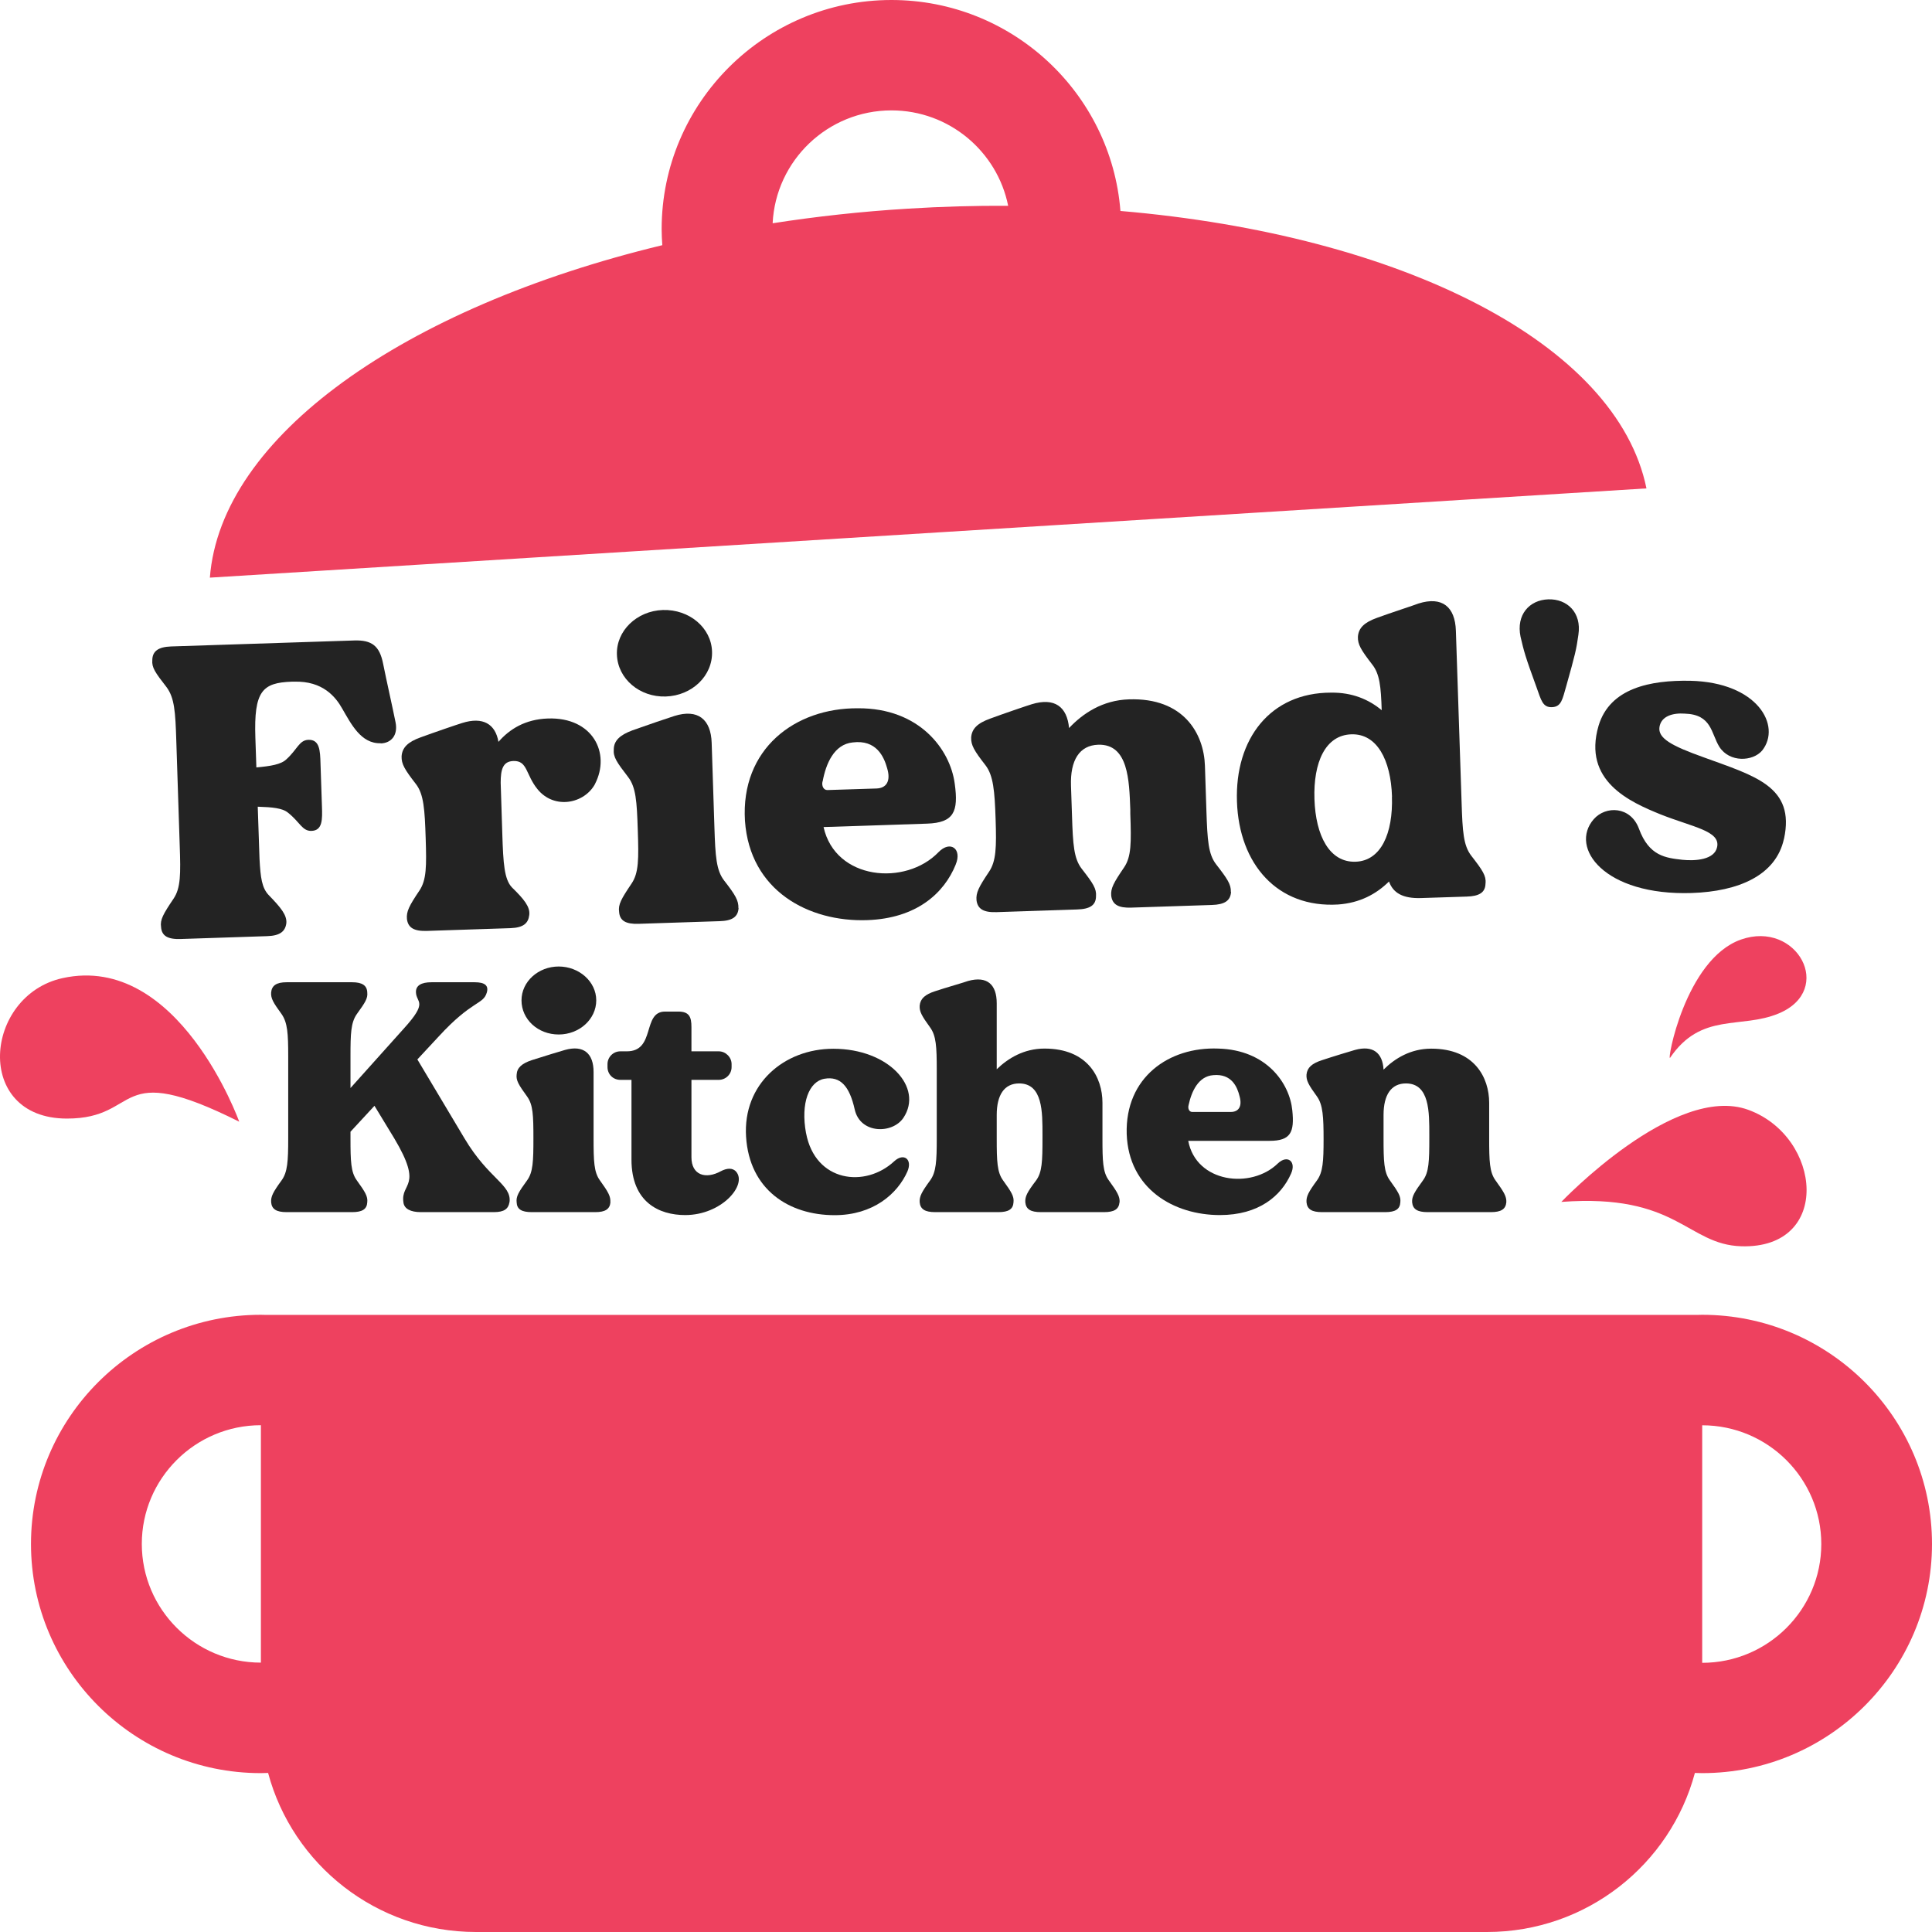 <svg width="73" height="73" viewBox="0 0 73 73" fill="none" xmlns="http://www.w3.org/2000/svg">
<path d="M14.383 28.083C13.636 28.107 13.264 27.346 12.929 26.772C12.692 26.352 12.211 25.719 11.102 25.757H11.022C9.914 25.796 9.589 26.108 9.649 27.874L9.687 28.997C10.224 28.948 10.618 28.886 10.82 28.691C11.235 28.316 11.305 27.965 11.653 27.954C12.082 27.94 12.096 28.368 12.11 28.841C12.117 29.063 12.155 30.262 12.165 30.481C12.18 30.954 12.193 31.382 11.768 31.395C11.42 31.406 11.329 31.062 10.89 30.714C10.677 30.53 10.28 30.499 9.739 30.481L9.806 32.456C9.844 33.151 9.889 33.558 10.168 33.836C10.611 34.294 10.841 34.573 10.82 34.875C10.782 35.191 10.583 35.358 10.091 35.372C10.029 35.372 6.86 35.48 6.829 35.48C6.337 35.497 6.111 35.362 6.086 35.031C6.044 34.75 6.166 34.538 6.557 33.957C6.829 33.554 6.829 33.033 6.79 31.927L6.661 27.979C6.627 26.891 6.592 26.369 6.295 25.966C5.863 25.41 5.731 25.226 5.755 24.941C5.759 24.607 5.978 24.443 6.466 24.426C6.498 24.426 13.211 24.204 13.386 24.2C14.051 24.179 14.344 24.405 14.477 25.083C14.609 25.744 14.811 26.623 14.947 27.297C15.041 27.784 14.783 28.076 14.386 28.09L14.383 28.083Z" fill="#232323"/>
<path d="M22.487 29.616C22.083 30.373 20.936 30.599 20.305 29.814C19.859 29.261 19.935 28.736 19.399 28.754C19.001 28.768 18.918 29.07 18.918 29.578C18.935 30.148 18.959 30.825 18.98 31.521C19.015 32.626 19.053 33.227 19.346 33.533C19.803 33.978 20.037 34.27 19.998 34.573C19.96 34.889 19.775 35.052 19.287 35.07C19.207 35.07 16.15 35.174 16.136 35.174C15.644 35.191 15.418 35.056 15.376 34.725C15.351 34.441 15.456 34.232 15.847 33.651C16.118 33.248 16.118 32.727 16.084 31.667C16.049 30.593 16.014 30.009 15.714 29.623C15.282 29.067 15.167 28.865 15.174 28.58C15.195 28.246 15.411 28.034 15.895 27.86C16.366 27.687 17.29 27.37 17.464 27.318C18.248 27.071 18.719 27.356 18.834 28.031C19.245 27.558 19.838 27.176 20.706 27.148C22.4 27.092 23.08 28.462 22.483 29.619L22.487 29.616Z" fill="#232323"/>
<path d="M27.907 34.308C27.887 34.642 27.671 34.792 27.193 34.806C27.162 34.806 24.167 34.906 24.136 34.906C23.644 34.924 23.418 34.788 23.393 34.458C23.352 34.176 23.474 33.964 23.864 33.384C24.136 32.981 24.136 32.459 24.098 31.354C24.063 30.266 24.028 29.744 23.732 29.358C23.303 28.802 23.167 28.604 23.191 28.316C23.195 27.982 23.428 27.77 23.895 27.596C24.38 27.422 25.307 27.106 25.478 27.054C26.374 26.772 26.862 27.183 26.89 28.066C26.904 28.444 26.949 29.835 26.994 31.256C27.029 32.362 27.064 32.883 27.36 33.269C27.793 33.825 27.907 34.027 27.901 34.312L27.907 34.308ZM23.31 24.735C23.278 23.835 24.063 23.081 25.046 23.049C26.043 23.018 26.876 23.717 26.904 24.617C26.935 25.531 26.151 26.286 25.154 26.317C24.171 26.348 23.341 25.65 23.31 24.735Z" fill="#232323"/>
<path d="M36.113 32.664C35.674 33.752 34.628 34.705 32.76 34.767C30.56 34.84 28.333 33.665 28.148 31.013C27.981 28.298 30.037 26.745 32.415 26.762C34.743 26.748 35.907 28.323 36.075 29.616C36.221 30.669 36.043 31.086 35.029 31.121C34.252 31.145 31.118 31.25 31.118 31.25C31.564 33.259 34.22 33.488 35.461 32.199C35.907 31.74 36.361 32.073 36.11 32.668L36.113 32.664ZM31.079 29.525C31.038 29.699 31.121 29.856 31.264 29.852C31.644 29.838 32.833 29.8 33.119 29.793C33.499 29.779 33.663 29.508 33.523 29.035C33.398 28.58 33.108 27.944 32.223 28.052C31.512 28.121 31.205 28.861 31.083 29.529L31.079 29.525Z" fill="#232323"/>
<path d="M46.515 33.697C46.494 34.03 46.278 34.18 45.786 34.194C45.755 34.194 42.778 34.291 42.747 34.294C42.255 34.312 42.029 34.176 41.987 33.846C41.962 33.561 42.081 33.352 42.475 32.772C42.747 32.369 42.747 31.847 42.708 30.742V30.582C42.666 29.494 42.639 28.104 41.495 28.139C40.784 28.163 40.435 28.726 40.467 29.689C40.477 30.05 40.491 30.433 40.505 30.811C40.54 31.917 40.575 32.438 40.871 32.824C41.303 33.38 41.436 33.578 41.412 33.867C41.408 34.201 41.188 34.35 40.697 34.364C40.666 34.364 37.671 34.465 37.657 34.465C37.166 34.482 36.939 34.347 36.897 34.016C36.873 33.731 36.978 33.523 37.368 32.942C37.64 32.539 37.654 32.014 37.619 30.957C37.584 29.883 37.532 29.299 37.236 28.914C36.803 28.358 36.688 28.156 36.695 27.871C36.716 27.537 36.932 27.325 37.417 27.151C37.887 26.977 38.811 26.661 38.985 26.609C39.85 26.345 40.321 26.706 40.394 27.509C40.913 26.957 41.659 26.456 42.656 26.425C44.73 26.355 45.49 27.725 45.528 28.938C45.539 29.206 45.56 29.869 45.584 30.645C45.622 31.75 45.654 32.272 45.95 32.657C46.382 33.214 46.515 33.415 46.508 33.7L46.515 33.697Z" fill="#232323"/>
<path d="M56.129 33.38C56.125 33.714 55.906 33.864 55.417 33.877C55.386 33.877 54.595 33.905 53.692 33.933C53.012 33.954 52.639 33.745 52.483 33.307C52.005 33.78 51.384 34.117 50.562 34.176C48.268 34.315 46.818 32.654 46.738 30.287C46.658 27.919 47.996 26.168 50.297 26.171C51.088 26.161 51.716 26.425 52.207 26.835C52.179 25.935 52.13 25.462 51.848 25.107C51.419 24.551 51.301 24.35 51.308 24.065C51.329 23.731 51.545 23.519 52.029 23.345C52.5 23.171 53.424 22.872 53.598 22.803C54.494 22.521 54.982 22.931 55.01 23.832C55.02 24.193 55.205 29.724 55.226 30.321C55.261 31.427 55.295 31.948 55.592 32.334C56.024 32.89 56.157 33.092 56.132 33.377L56.129 33.38ZM52.597 30.099C52.552 28.709 52.026 27.714 51.06 27.746C50.077 27.777 49.621 28.806 49.666 30.193C49.711 31.583 50.238 32.591 51.217 32.56C52.183 32.529 52.639 31.486 52.594 30.096L52.597 30.099Z" fill="#232323"/>
<path d="M59.639 23.985C59.562 24.541 59.52 24.715 59.179 25.928C59.036 26.421 58.998 26.71 58.635 26.72C58.286 26.731 58.231 26.449 58.056 25.966C57.621 24.777 57.582 24.607 57.453 24.058C57.282 23.227 57.788 22.671 58.499 22.646C59.21 22.622 59.768 23.143 59.639 23.985Z" fill="#232323"/>
<path d="M67.405 31.698C67.102 33.085 65.68 33.683 63.923 33.742C60.615 33.85 59.283 32.028 60.218 30.954C60.674 30.433 61.612 30.464 61.926 31.309C62.309 32.355 62.944 32.414 63.567 32.487C64.045 32.536 64.787 32.494 64.882 32C65.004 31.395 63.968 31.256 62.748 30.773C61.591 30.304 59.789 29.512 60.402 27.419C60.831 25.997 62.358 25.695 63.867 25.723C66.422 25.782 67.315 27.429 66.586 28.354C66.234 28.778 65.349 28.82 64.965 28.218C64.648 27.707 64.686 26.995 63.655 26.964C63.208 26.932 62.769 27.057 62.703 27.468C62.637 27.895 63.156 28.18 64.373 28.615C66.314 29.324 67.834 29.717 67.409 31.691L67.405 31.698Z" fill="#232323"/>
<path d="M19.249 45.428C19.21 45.675 19.05 45.8 18.663 45.8H15.902C15.515 45.8 15.268 45.675 15.243 45.428C15.132 44.67 16.014 44.882 14.895 43.009L14.149 41.782L13.243 42.762V43.009C13.243 43.878 13.257 44.288 13.48 44.597C13.804 45.046 13.901 45.206 13.877 45.428C13.863 45.689 13.689 45.8 13.305 45.8H10.83C10.444 45.8 10.269 45.689 10.245 45.428C10.231 45.206 10.318 45.042 10.642 44.597C10.865 44.288 10.89 43.878 10.89 43.009V39.908C10.89 39.053 10.865 38.643 10.642 38.32C10.318 37.875 10.231 37.725 10.245 37.499C10.269 37.239 10.444 37.114 10.83 37.114H13.305C13.692 37.114 13.867 37.239 13.877 37.499C13.901 37.722 13.804 37.871 13.48 38.32C13.257 38.643 13.243 39.053 13.243 39.908V41.111L15.257 38.865C16.192 37.837 15.732 37.899 15.717 37.499C15.704 37.239 15.916 37.114 16.303 37.114H17.934C18.322 37.114 18.468 37.239 18.395 37.499C18.259 37.972 17.847 37.774 16.565 39.175L15.77 40.03L17.548 43.009C18.468 44.559 19.339 44.757 19.252 45.428H19.249Z" fill="#232323"/>
<path d="M23.066 45.428C23.041 45.689 22.867 45.8 22.494 45.8H20.092C19.705 45.8 19.531 45.689 19.521 45.428C19.496 45.206 19.594 45.042 19.918 44.597C20.141 44.288 20.155 43.878 20.155 43.009C20.155 42.14 20.141 41.744 19.918 41.434C19.594 40.986 19.496 40.826 19.521 40.603C19.535 40.343 19.719 40.183 20.092 40.058C20.479 39.933 21.211 39.71 21.347 39.672C22.055 39.474 22.428 39.807 22.428 40.503V43.009C22.428 43.878 22.442 44.288 22.665 44.597C22.989 45.046 23.076 45.206 23.062 45.428H23.066ZM19.705 37.798C19.705 37.089 20.34 36.519 21.11 36.519C21.881 36.519 22.529 37.089 22.529 37.798C22.529 38.507 21.894 39.088 21.11 39.088C20.326 39.088 19.705 38.518 19.705 37.798Z" fill="#232323"/>
<path d="M25.889 45.911C24.906 45.911 23.86 45.428 23.86 43.815V40.802H23.439C23.163 40.802 22.954 40.59 22.954 40.318V40.207C22.954 39.947 23.167 39.724 23.439 39.724H23.686C24.781 39.724 24.258 38.222 25.129 38.222H25.628C26.039 38.222 26.126 38.42 26.126 38.806V39.724H27.158C27.419 39.724 27.643 39.947 27.643 40.207V40.318C27.643 40.593 27.419 40.802 27.158 40.802H26.126V43.728C26.126 44.399 26.66 44.573 27.245 44.25C27.458 44.139 27.681 44.114 27.817 44.274C28.239 44.771 27.27 45.911 25.889 45.911Z" fill="#232323"/>
<path d="M30.456 42.811C30.804 44.67 32.694 44.896 33.788 43.878C34.151 43.544 34.485 43.805 34.286 44.264C33.913 45.108 32.993 45.915 31.536 45.915C29.807 45.915 28.315 44.949 28.19 42.95C28.064 40.965 29.619 39.627 31.487 39.627C33.579 39.627 34.897 41.09 34.137 42.234C33.725 42.852 32.505 42.852 32.296 41.924C32.097 41.031 31.749 40.659 31.153 40.76C30.567 40.861 30.246 41.678 30.456 42.818V42.811Z" fill="#232323"/>
<path d="M42.3 45.428C42.276 45.689 42.102 45.8 41.715 45.8H39.327C38.94 45.8 38.766 45.689 38.741 45.428C38.727 45.206 38.815 45.042 39.153 44.597C39.376 44.288 39.39 43.878 39.39 43.009V42.884C39.39 42.029 39.404 40.937 38.508 40.937C37.947 40.937 37.661 41.372 37.661 42.129V43.009C37.661 43.878 37.675 44.288 37.898 44.597C38.222 45.046 38.32 45.206 38.295 45.428C38.281 45.689 38.107 45.8 37.724 45.8H35.336C34.949 45.8 34.775 45.689 34.75 45.428C34.736 45.206 34.823 45.042 35.148 44.597C35.371 44.288 35.395 43.878 35.395 43.023V40.416C35.395 39.547 35.371 39.137 35.148 38.827C34.823 38.379 34.736 38.219 34.75 37.996C34.775 37.736 34.949 37.576 35.336 37.451C35.709 37.326 36.444 37.117 36.58 37.065C37.302 36.867 37.661 37.2 37.661 37.91V40.402C38.083 39.992 38.682 39.62 39.466 39.62C41.098 39.62 41.656 40.711 41.656 41.667V43.005C41.656 43.874 41.669 44.285 41.893 44.594C42.217 45.042 42.314 45.202 42.304 45.425L42.3 45.428Z" fill="#232323"/>
<path d="M48.781 44.347C48.407 45.192 47.56 45.911 46.093 45.911C44.364 45.911 42.645 44.931 42.572 42.846C42.51 40.711 44.165 39.547 46.03 39.62C47.86 39.668 48.728 40.934 48.829 41.952C48.916 42.783 48.767 43.106 47.972 43.106H44.897C45.197 44.695 47.275 44.941 48.282 43.961C48.645 43.614 48.99 43.888 48.781 44.347ZM44.911 41.754C44.873 41.89 44.936 42.015 45.047 42.015H46.504C46.804 42.015 46.94 41.803 46.839 41.431C46.752 41.069 46.539 40.562 45.846 40.624C45.284 40.663 45.023 41.233 44.911 41.754Z" fill="#232323"/>
<path d="M56.916 45.428C56.892 45.689 56.718 45.8 56.331 45.8H53.943C53.556 45.8 53.382 45.689 53.357 45.428C53.343 45.206 53.445 45.042 53.769 44.597C53.992 44.288 54.006 43.878 54.006 43.009V42.884C54.006 42.029 54.02 40.937 53.124 40.937C52.563 40.937 52.277 41.372 52.277 42.129V43.009C52.277 43.878 52.291 44.288 52.514 44.597C52.838 45.046 52.936 45.206 52.911 45.428C52.897 45.689 52.723 45.8 52.34 45.8H49.952C49.565 45.8 49.391 45.689 49.366 45.428C49.352 45.206 49.439 45.042 49.764 44.597C49.987 44.288 50.011 43.878 50.011 43.047C50.011 42.216 49.987 41.744 49.764 41.434C49.439 40.986 49.352 40.826 49.366 40.603C49.391 40.343 49.565 40.183 49.952 40.058C50.325 39.933 51.06 39.71 51.196 39.672C51.879 39.484 52.242 39.783 52.277 40.416C52.699 39.995 53.298 39.623 54.079 39.623C55.71 39.623 56.268 40.715 56.268 41.671V43.009C56.268 43.878 56.282 44.288 56.505 44.597C56.829 45.046 56.927 45.206 56.916 45.428Z" fill="#232323"/>
<path d="M63.107 39.967C62.964 40.179 63.669 36.245 65.781 35.501C67.893 34.757 69.34 37.399 67.21 38.292C65.774 38.893 64.285 38.229 63.104 39.967H63.107Z" fill="#EE415F"/>
<path d="M58.994 45.414C58.994 45.414 63.275 40.916 66.06 41.935C68.845 42.953 69.232 47.191 65.795 47.09C63.738 47.027 63.383 45.084 58.994 45.414Z" fill="#EE415F"/>
<path d="M9.039 42.383C9.039 42.383 6.749 35.998 2.367 36.957C-0.614 37.611 -1.014 42.261 2.524 42.265C5.382 42.269 4.235 39.981 9.039 42.383Z" fill="#EE415F"/>
<path d="M64.317 49.679C64.258 49.679 64.195 49.679 64.136 49.683H10.036C9.976 49.683 9.914 49.679 9.854 49.679C5.068 49.679 1.171 53.562 1.171 58.338C1.171 63.114 5.065 66.997 9.854 66.997C9.948 66.997 10.039 66.993 10.13 66.99C11.057 70.452 14.222 73 17.987 73H56.184C59.949 73 63.114 70.449 64.041 66.99C64.132 66.99 64.226 66.997 64.317 66.997C69.103 66.997 73 63.114 73 58.338C73 53.562 69.106 49.679 64.317 49.679ZM5.358 58.338C5.358 55.863 7.376 53.851 9.858 53.851V62.822C7.376 62.822 5.358 60.81 5.358 58.335V58.338ZM64.317 62.826V53.854C66.799 53.854 68.817 55.867 68.817 58.342C68.817 60.816 66.799 62.829 64.317 62.829V62.826Z" fill="#EE415F"/>
<path d="M42.335 7.967C41.983 3.514 38.239 0 33.684 0C28.897 0 25 3.883 25 8.659C25 8.86 25.011 9.062 25.025 9.264C15.261 11.62 8.338 16.494 7.93 21.826L62.211 18.454C61.093 12.983 52.988 8.881 42.335 7.971V7.967ZM33.684 4.171C35.862 4.171 37.682 5.725 38.093 7.776C36.852 7.769 35.587 7.804 34.304 7.884C32.551 7.991 30.846 8.179 29.194 8.436C29.309 6.066 31.275 4.171 33.684 4.171Z" fill="#EE415F"/>
</svg>
